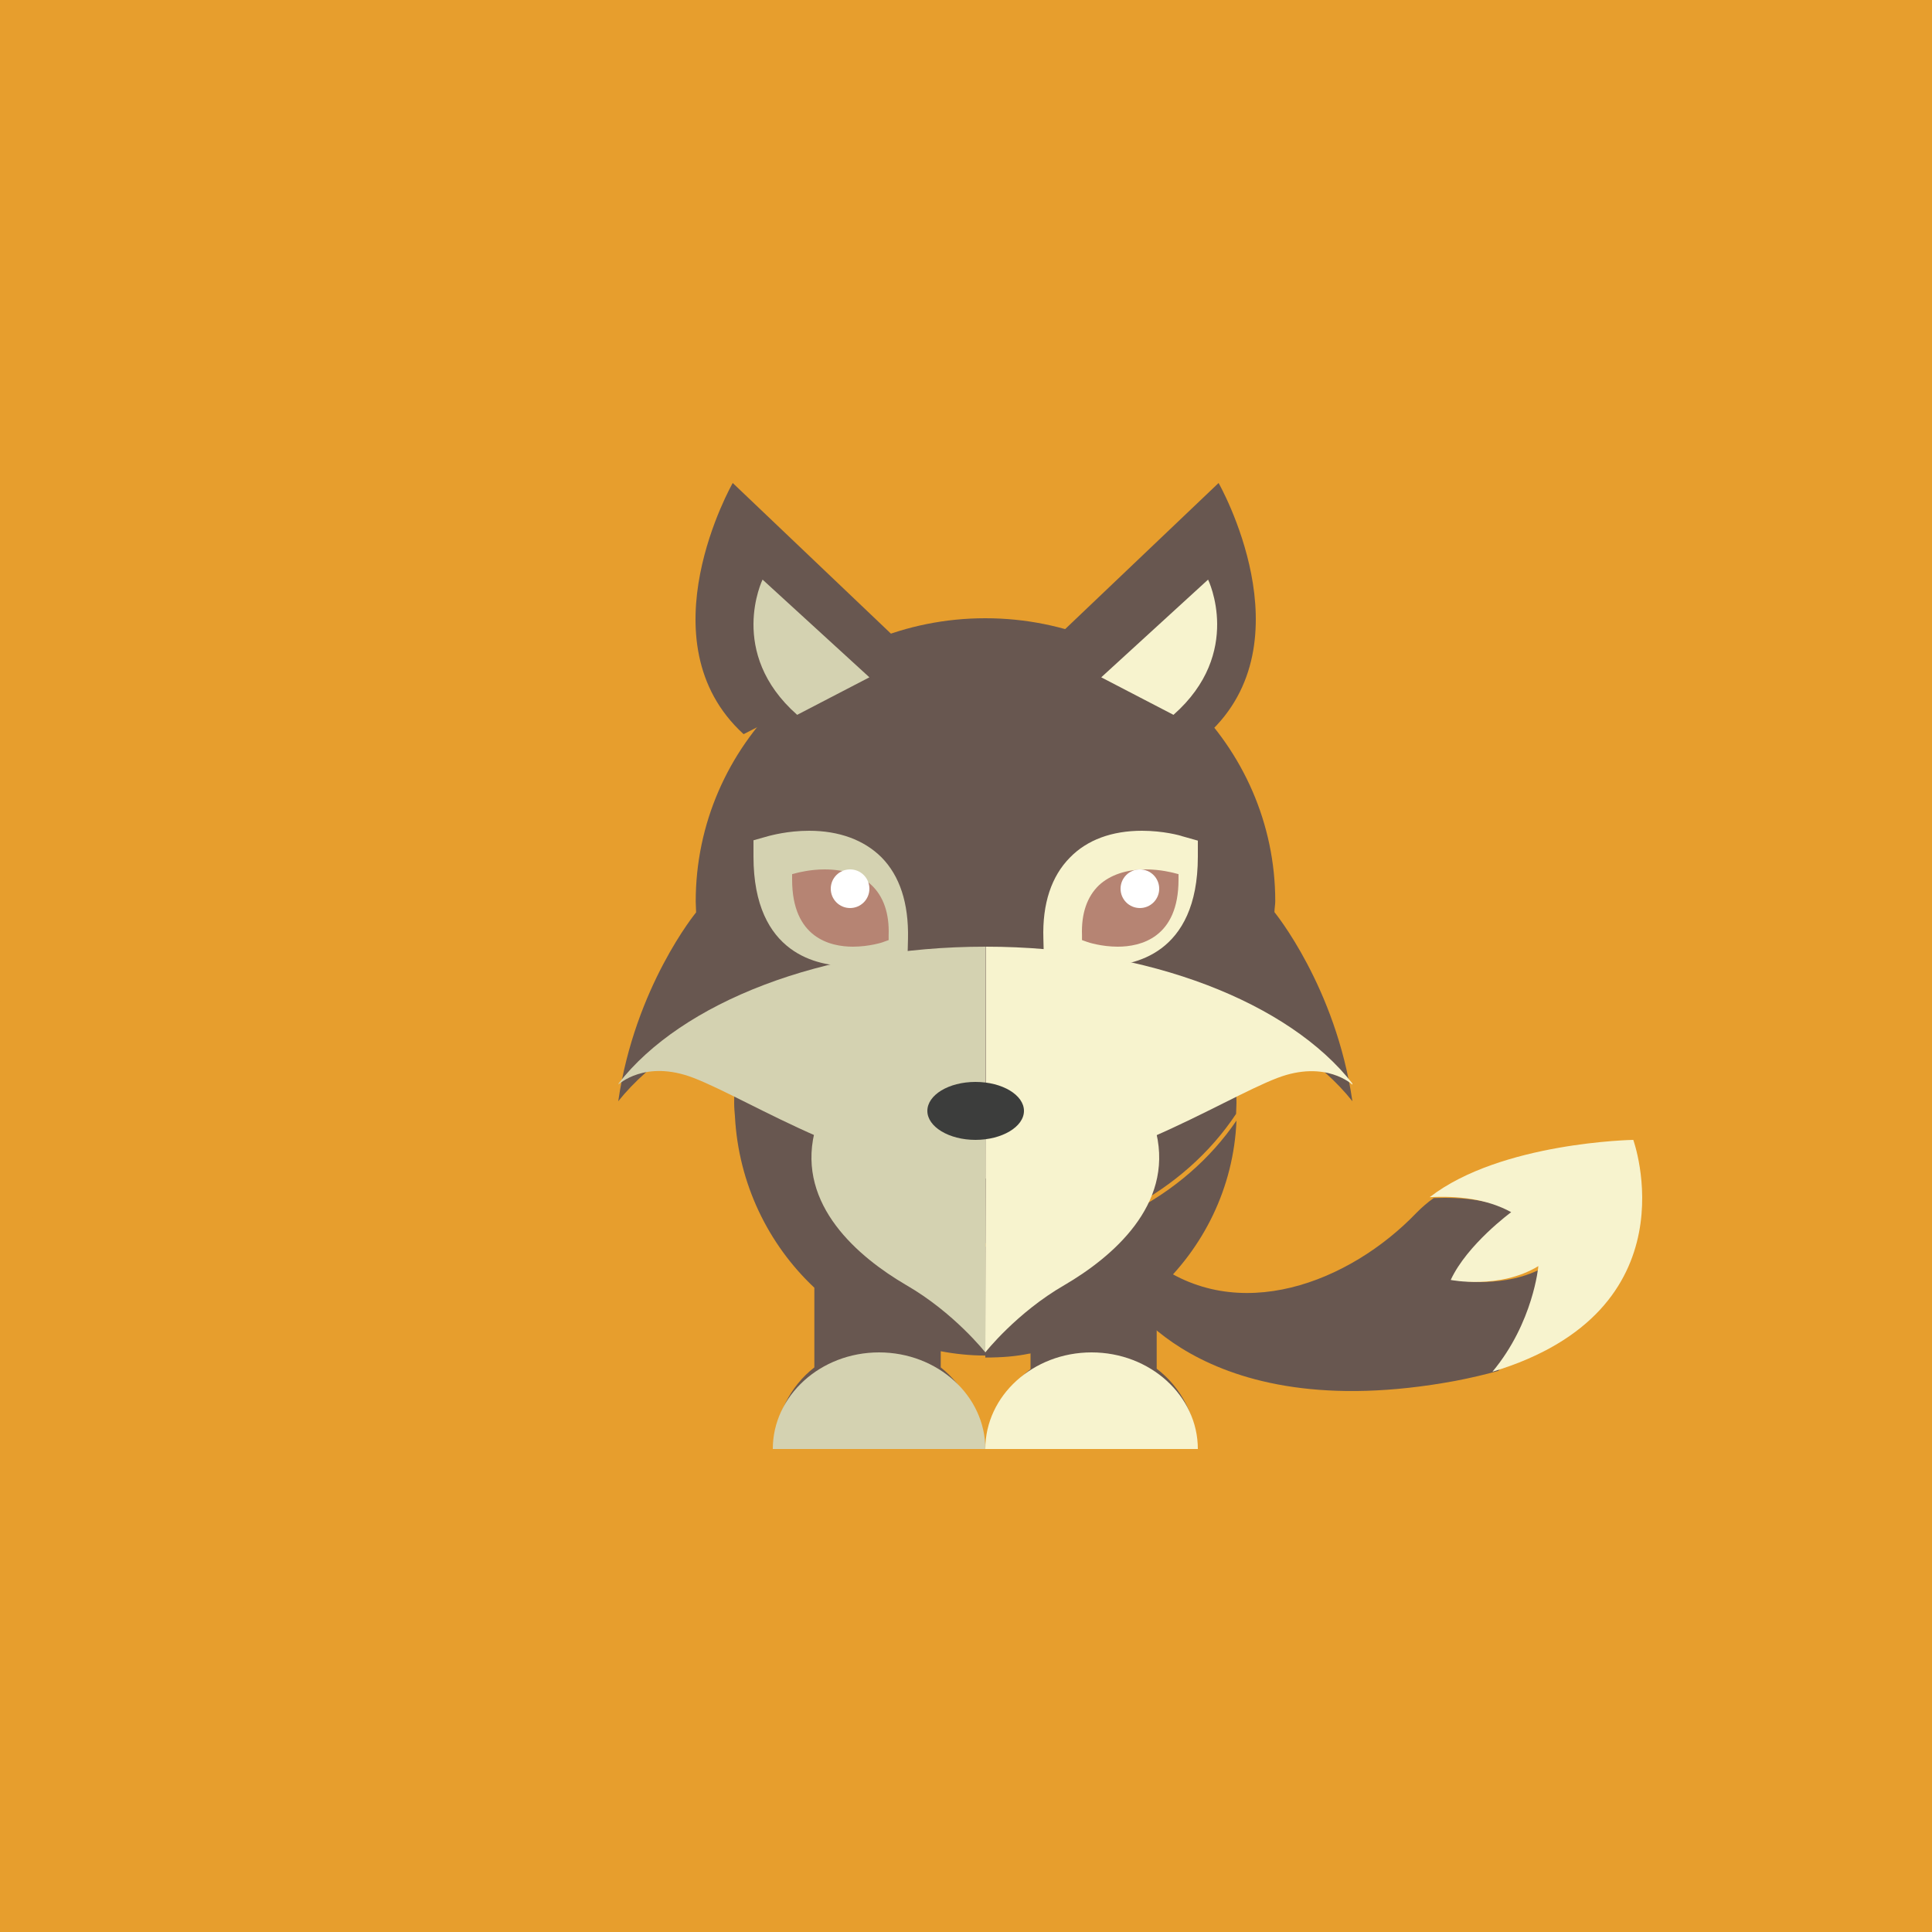 <?xml version="1.0" encoding="UTF-8"?>
<svg width="100px" height="100px" viewBox="0 0 100 100" version="1.1" xmlns="http://www.w3.org/2000/svg" xmlns:xlink="http://www.w3.org/1999/xlink">
    <!-- Generator: Sketch 54.1 (76490) - https://sketchapp.com -->
    <title>wolf</title>
    <desc>Created with Sketch.</desc>
    <g id="wolf" stroke="none" stroke-width="1" fill="none" fill-rule="evenodd">
        <rect id="Rectangle" fill="#E79E2D" x="0" y="0" width="100" height="100"></rect>
        <g id="icons8-wolf" fill-rule="nonzero">
            <path d="M100,50 C100,77.61 77.61,100 50,100 C22.39,100 0,77.61 0,50 C0,22.39 22.39,0 50,0 C77.61,0 100,22.39 100,50" id="Path" fill="#E79E2D"></path>
            <path d="M50.98,44 C43.812,44 38,49.857 38,57.082 C38,57.327 38.02,57.551 38.04,57.776 C38.223,61.265 39.762,64.408 42.151,66.653 L42.151,70.776 C40.896,71.755 40.106,73.286 40.106,75 L50.737,75 C50.737,73.286 49.927,71.755 48.692,70.776 L48.692,69.939 C49.441,70.082 50.21,70.163 51.02,70.163 L51.02,64.347 C53.734,64.347 56.285,63.673 58.492,62.531 C60.74,61.347 62.643,59.673 63.98,57.653 C63.98,57.469 64,57.265 64,57.082 C63.96,49.857 58.148,44 50.98,44" id="Path" fill="#685750"></path>
            <path d="M59.87,70.845 L59.87,66.81 C62.291,64.592 63.858,61.476 64,58 C62.657,59.978 60.745,61.636 58.487,62.774 C57.653,63.194 56.778,63.553 55.862,63.833 C55.862,63.833 55.842,63.833 55.842,63.833 C55.537,63.933 55.252,64.013 54.947,64.073 C54.906,64.093 54.865,64.093 54.825,64.093 C54.54,64.153 54.275,64.213 53.991,64.273 C53.909,64.293 53.828,64.293 53.746,64.313 C53.502,64.353 53.258,64.392 53.014,64.412 C52.851,64.432 52.689,64.432 52.546,64.452 C52.363,64.472 52.2,64.492 52.017,64.492 C51.671,64.512 51.346,64.532 51,64.532 L51,70.266 C51.854,70.266 52.587,70.206 53.258,70.066 C53.279,70.066 53.319,70.066 53.34,70.046 L53.34,70.865 C52.078,71.824 51.285,73.322 51.285,75 L61.966,75 C61.925,73.302 61.131,71.804 59.87,70.845" id="Path" fill="#685750"></path>
            <path d="M51,75 C51,72.243 48.532,70 45.5,70 C42.468,70 40,72.243 40,75 L51,75 Z" id="Path" fill="#D4D2B1"></path>
            <path d="M62,75 C62,72.243 59.532,70 56.5,70 C53.468,70 51,72.243 51,75 L62,75 Z" id="Path" fill="#F7F3CE"></path>
            <path d="M51,70 C51,70 49.387,67.946 46.903,66.514 C44.42,65.062 41.278,62.385 42.148,58.651 C43.019,54.937 51,58.651 51,58.651 L51,70 Z" id="Path" fill="#D4D2B1"></path>
            <path d="M51,70 C51,70 52.613,67.946 55.097,66.514 C57.58,65.062 60.722,62.385 59.852,58.651 C58.981,54.937 51.021,58.651 51.021,58.651 L51,70 Z" id="Path" fill="#F7F3CE"></path>
            <path d="M59.611,65.236 C64.035,68.672 69.867,66.368 73.312,62.779 C73.577,62.51 73.883,62.241 74.209,62.011 C75.677,61.954 77.247,62.107 78.552,62.779 C78.552,62.779 76.228,64.43 75.331,66.253 C75.331,66.253 77.941,66.752 80,65.543 C80,65.543 79.735,68.441 77.553,70.956 C76.86,71.148 76.126,71.321 75.331,71.474 C61.874,73.97 58,66.771 58,66.771 L59.611,65.236 Z" id="Path" fill="#685750"></path>
            <path d="M75.089,66.25 C75.941,64.409 78.219,62.742 78.219,62.742 C76.951,62.044 75.426,61.889 74,61.966 C77.684,59.116 84.538,59 84.538,59 C84.538,59 87.747,67.84 77.249,71 C79.368,68.46 79.626,65.533 79.626,65.533 C77.625,66.754 75.089,66.25 75.089,66.25" id="Path" fill="#F7F3CE"></path>
            <path d="M51,50.041 L51,49.639 L51,32 C42.734,32 36.01,38.557 36.01,46.662 C36.01,46.843 36.03,47.044 36.03,47.225 C36.03,47.225 32.864,51.067 32,57 C35.29,52.897 42.549,50.041 51,50.041" id="Path" fill="#685750"></path>
            <path d="M70,57 C69.135,51.072 65.965,47.213 65.965,47.213 C65.965,47.032 66.007,46.831 66.007,46.65 C66.007,38.572 59.296,32 51,32 L51,49.645 L51,50.047 C59.46,50.047 66.748,52.9 70,57" id="Path" fill="#685750"></path>
            <path d="M35.886,55.787 C38.868,56.932 44.975,61 51,61 L51,56.543 L51,49 C42.549,49 35.269,51.903 32.021,56.073 C32.021,56.094 32.021,56.114 32,56.135 C32.021,56.135 33.378,54.826 35.886,55.787" id="Path" fill="#D4D2B1"></path>
            <path d="M51,61 C57.045,61 63.132,56.939 66.114,55.796 C68.622,54.837 70,56.143 70,56.143 C70,56.122 70,56.102 70,56.082 C66.751,51.918 59.472,49 51.021,49 L51.021,56.531 L51.021,61 L51,61 Z" id="Path" fill="#F7F3CE"></path>
            <path d="M47,33.64 L37.926,25 C37.926,25 33.238,33.208 38.489,38 L44.626,34.858 L47,33.64 Z" id="Path" fill="#685750"></path>
            <path d="M39.47,30 C39.47,30 37.62,33.788 41.261,37 L45,35.058 L39.47,30 Z" id="Path" fill="#D4D2B1"></path>
            <path d="M54,33.64 L63.074,25 C63.074,25 67.762,33.208 62.511,38 L56.374,34.858 L54,33.64 Z" id="Path" fill="#685750"></path>
            <path d="M62.53,30 C62.53,30 64.38,33.788 60.739,37 L57,35.058 L62.53,30 Z" id="Path" fill="#F7F3CE"></path>
            <path d="M41.877,43 C40.764,43 39.901,43.247 39.806,43.266 L39,43.493 L39,44.328 C39,49.45 42.414,50 43.891,50 C45.137,50 46.154,49.64 46.269,49.602 L46.979,49.336 L46.998,48.577 C47.036,46.756 46.576,45.333 45.617,44.366 C44.715,43.474 43.43,43 41.877,43" id="Path" fill="#D4D2B1"></path>
            <path d="M44.146,49 C42.974,49 41,48.545 41,45.531 L41,45.246 L41.288,45.171 C41.308,45.171 41.925,45 42.686,45 C43.694,45 44.537,45.284 45.112,45.815 C45.729,46.403 46.037,47.275 45.996,48.412 L45.996,48.659 L45.729,48.754 C45.709,48.773 44.989,49 44.146,49" id="Path" fill="#B68473"></path>
            <path d="M45,46 C45,46.553 44.553,47 44,47 C43.447,47 43,46.553 43,46 C43,45.447 43.447,45 44,45 C44.553,45 45,45.447 45,46" id="Path" fill="#FFFFFF"></path>
            <path d="M59.105,43 C57.552,43 56.267,43.473 55.385,44.381 C54.426,45.346 53.947,46.765 54.005,48.581 L54.024,49.338 L54.733,49.603 C54.848,49.641 55.864,50 57.111,50 C58.587,50 62,49.451 62,44.343 L62,43.511 L61.195,43.284 C61.099,43.246 60.217,43 59.105,43" id="Path" fill="#F7F3CE"></path>
            <path d="M57.854,49 C59.026,49 61,48.545 61,45.531 L61,45.246 L60.712,45.171 C60.692,45.171 60.075,45 59.314,45 C58.306,45 57.463,45.284 56.888,45.815 C56.271,46.403 55.963,47.275 56.004,48.412 L56.004,48.659 L56.271,48.754 C56.312,48.773 57.011,49 57.854,49" id="Path" fill="#B68473"></path>
            <path d="M58,46 C58,46.553 58.447,47 59,47 C59.553,47 60,46.553 60,46 C60,45.447 59.553,45 59,45 C58.447,45 58,45.447 58,46" id="Path" fill="#FFFFFF"></path>
            <path d="M48,57.5 C48,58.321 49.117,59 50.491,59 C51.864,59 53,58.321 53,57.5 C53,56.679 51.883,56 50.491,56 C49.099,56 48,56.679 48,57.5" id="Path" fill="#3C3D3C"></path>
        </g>
    </g>
</svg>